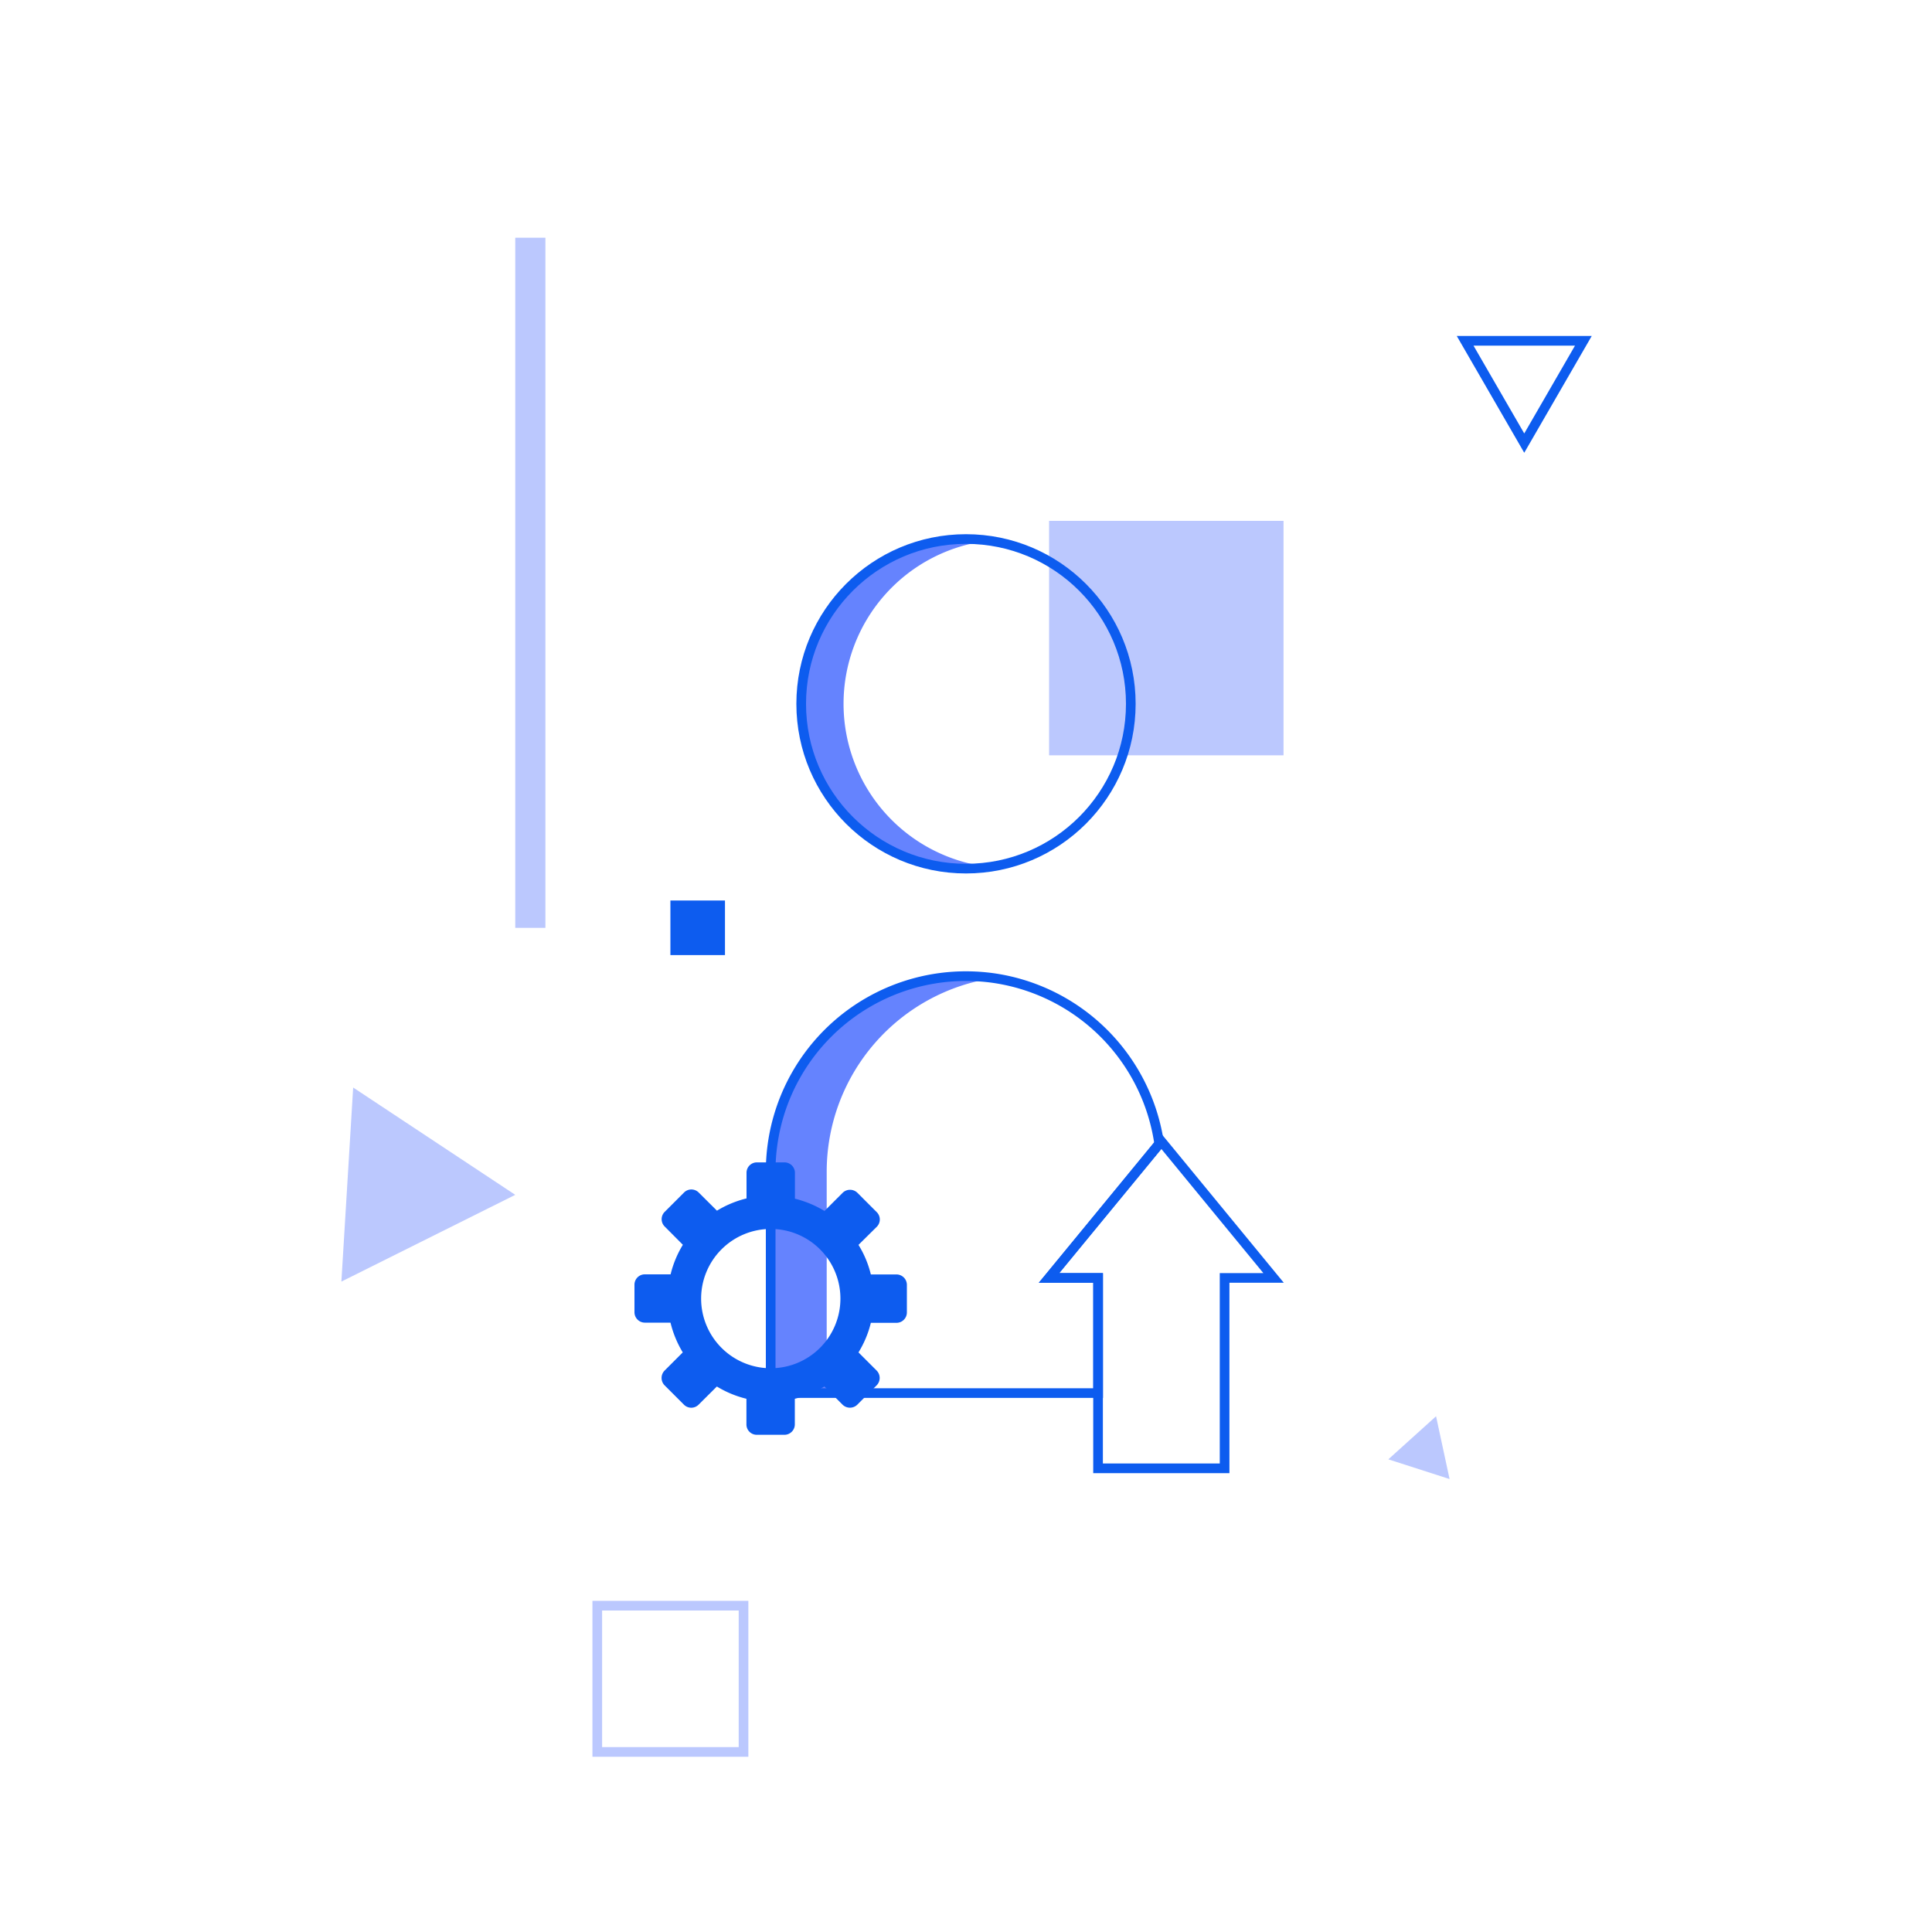 <svg xmlns="http://www.w3.org/2000/svg" viewBox="0 0 200 200"><defs><style>.cls-1{fill:#bbc8fe;}.cls-2{fill:#6583fe;}.cls-3,.cls-5{fill:none;stroke-miterlimit:10;}.cls-3{stroke:#0d5cef;}.cls-4{fill:#0d5cef;}.cls-5{stroke:#bbc8fe;}</style></defs><g id="Personal_Development" data-name="Personal Development"><rect class="cls-1" x="108.6" y="53.92" width="24.27" height="24.27"/><path class="cls-2" d="M102.91,101.24a20.27,20.27,0,0,0-17.33,20V144.2h-5.8V121.27A20.22,20.22,0,0,1,100,101,21.82,21.82,0,0,1,102.91,101.24Z"/><path class="cls-2" d="M102.35,89.74a15.16,15.16,0,0,1-2.36.17,17.06,17.06,0,0,1,0-34.12,14,14,0,0,1,2.36.18,17,17,0,0,0,0,33.77Z"/><circle class="cls-3" cx="100" cy="72.86" r="17.06"/><path class="cls-3" d="M108.6,132.29h5.08v11.92H79.78V121.27A20.21,20.21,0,0,1,100,101.05a20.56,20.56,0,0,1,2.85.2A20.25,20.25,0,0,1,120,118.4Z"/><polygon class="cls-3" points="131.84 132.29 126.77 132.29 126.77 152 113.67 152 113.67 132.29 108.59 132.29 120.03 118.4 120.22 118.15 131.84 132.29"/><path class="cls-4" d="M92.8,131.93H90.15a10.5,10.5,0,0,0-1.28-3.06h0L90.76,127a1.07,1.07,0,0,0,0-1.52l-2-2a1.09,1.09,0,0,0-1.53,0l-1.88,1.88h0a10.87,10.87,0,0,0-3.06-1.27V121.4a1.08,1.08,0,0,0-1.08-1.07H78.36a1.07,1.07,0,0,0-1.08,1.07v2.66a10.75,10.75,0,0,0-3.06,1.27h0l-1.89-1.88a1.07,1.07,0,0,0-1.52,0l-2,2a1.07,1.07,0,0,0,0,1.52l1.88,1.89h0a10.75,10.75,0,0,0-1.27,3.06H66.75A1.07,1.07,0,0,0,65.68,133v2.84a1.08,1.08,0,0,0,1.07,1.08h2.66A10.87,10.87,0,0,0,70.68,140h0l-1.88,1.88a1.09,1.09,0,0,0,0,1.53l2,2a1.07,1.07,0,0,0,1.52,0l1.89-1.88h0a10.75,10.75,0,0,0,3.06,1.27v2.66a1.07,1.07,0,0,0,1.08,1.07H81.2a1.08,1.08,0,0,0,1.08-1.07V144.8a10.87,10.87,0,0,0,3.06-1.27h0l1.88,1.88a1.09,1.09,0,0,0,1.53,0l2-2a1.09,1.09,0,0,0,0-1.53L88.87,140h0a10.61,10.61,0,0,0,1.28-3.06H92.8a1.08,1.08,0,0,0,1.08-1.08V133A1.08,1.08,0,0,0,92.8,131.93Zm-13,9.71A7.21,7.21,0,1,1,87,134.43,7.21,7.21,0,0,1,79.78,141.64Z"/><rect class="cls-4" x="69.4" y="93.22" width="5.65" height="5.65"/><polygon class="cls-3" points="151.67 35.28 157.79 45.87 163.91 35.28 151.67 35.28"/><polygon class="cls-1" points="36.56 112.58 35.34 132.67 53.34 123.69 36.56 112.58"/><polygon class="cls-1" points="148.66 146.61 143.72 151.07 150.06 153.11 148.66 146.61"/><rect class="cls-1" x="53.34" y="24.61" width="3.12" height="71.44"/><rect class="cls-5" x="61.83" y="166.22" width="15.14" height="15.14"/></g></svg>